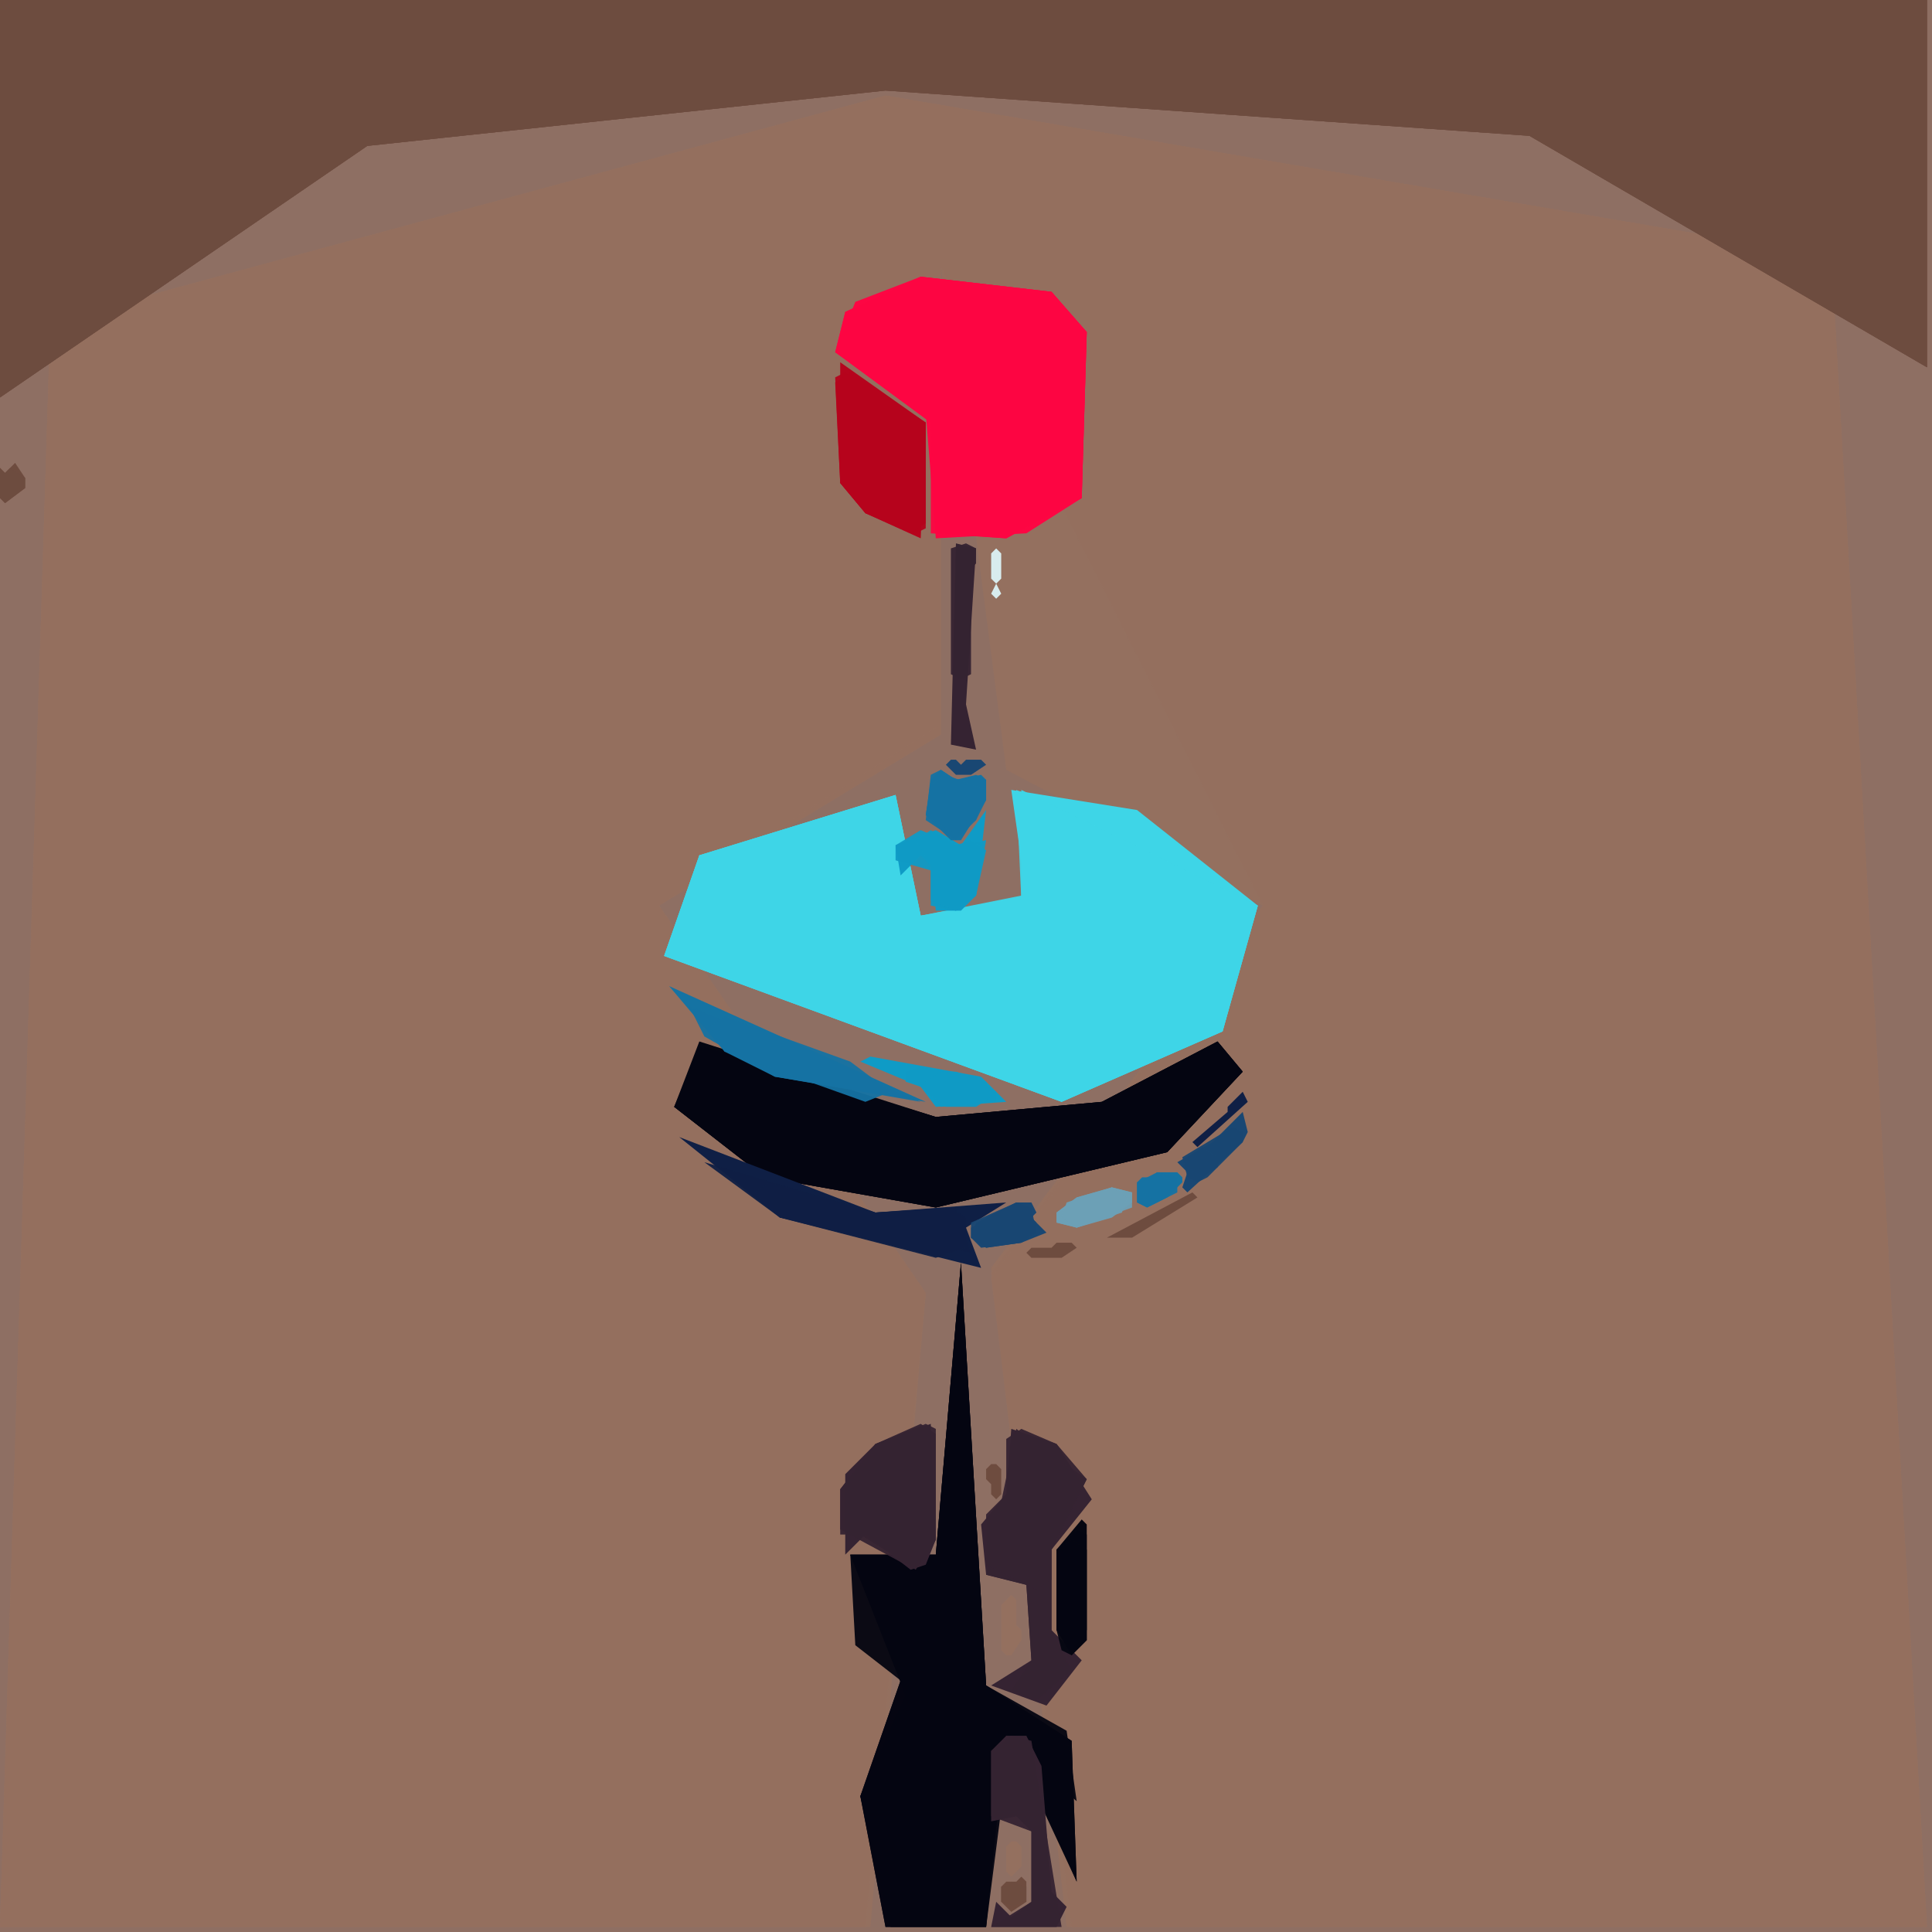 <svg xmlns="http://www.w3.org/2000/svg" width="768" height="768" viewBox="0 0 384 384">
<rect width="384" height="384" fill="#8e6f63"/>
<polygon points="10.0,64.0 0.0,383.0 173.0,383.0 184.0,257.0 131.0,180.0 187.0,146.0 187.0,53.0 200.0,153.0 251.0,180.0 197.0,252.0 212.0,383.0 383.0,383.0 364.0,51.0 176.0,19.0" fill="#94705f" />
<polygon points="10.0,64.0 0.0,383.0 172.0,383.0 184.0,257.0 131.0,180.0 187.0,146.0 187.0,53.0 251.0,180.0 197.0,253.0 213.0,383.0 383.0,383.0 364.0,51.0 176.0,19.0" fill="#94705f" opacity="0.95" />
<polygon points="10.0,64.0 0.0,383.0 172.0,383.0 184.0,257.0 131.0,180.0 187.0,144.0 187.0,53.0 251.0,180.0 197.0,254.0 213.0,383.0 383.0,383.0 364.0,51.0 176.0,19.0" fill="#94705f" opacity="0.95" />
<polygon points="0.0,0.0 0.0,79.0 73.0,29.0 176.0,18.0 304.0,27.0 383.0,73.0 383.0,0.0" fill="#6e4c3f" />
<polygon points="0.0,0.0 0.0,79.0 73.0,29.0 176.0,18.0 304.0,27.0 383.0,73.0 383.0,0.0" fill="#6e4c3f" opacity="0.95" />
<polygon points="250.0,180.0 226.0,161.0 201.0,157.0 204.0,178.0 183.0,182.0 178.0,158.0 139.0,170.0 132.0,190.0 211.0,219.0 243.0,205.0" fill="#3ed5e7" />
<polygon points="0.0,0.0 0.0,79.0 73.0,29.0 176.0,18.0 304.0,27.0 383.0,73.0 383.0,0.0" fill="#6e4c3f" opacity="0.95" />
<polygon points="250.0,180.0 202.0,157.0 203.0,179.0 183.0,182.0 178.0,158.0 139.0,170.0 132.0,190.0 211.0,219.0 243.0,205.0" fill="#3ed5e7" opacity="0.95" />
<polygon points="170.0,60.0 166.0,70.0 184.0,82.0 186.0,107.0 204.0,106.0 215.0,99.0 216.0,66.0 209.0,58.0 183.0,55.0" fill="#fd0643" />
<polygon points="134.0,220.0 152.0,234.0 186.0,240.0 232.0,229.0 247.0,213.0 242.0,207.0 219.0,219.0 186.0,222.0 139.0,207.0" fill="#050611" />
<polygon points="191.0,251.0 186.0,309.0 169.0,309.0 180.0,337.0 171.0,357.0 177.0,383.0 196.0,383.0 200.0,344.0 214.0,374.0 213.0,346.0 196.0,335.0" fill="#050611" />
<polygon points="250.0,180.0 203.0,157.0 203.0,178.0 183.0,182.0 178.0,158.0 139.0,170.0 132.0,190.0 211.0,219.0 243.0,205.0" fill="#3ed5e7" opacity="0.95" />
<polygon points="168.0,62.0 166.0,70.0 185.0,84.0 185.0,106.0 200.0,107.0 215.0,99.0 216.0,66.0 209.0,58.0 183.0,55.0" fill="#fd0643" opacity="0.95" />
<polygon points="247.0,213.0 242.0,207.0 219.0,219.0 186.0,222.0 139.0,208.0 134.0,220.0 152.0,234.0 186.0,240.0 232.0,229.0" fill="#050611" opacity="0.95" />
<polygon points="191.0,251.0 186.0,309.0 169.0,309.0 179.0,334.0 171.0,357.0 176.0,383.0 196.0,383.0 201.0,344.0 214.0,374.0 213.0,346.0 196.0,335.0" fill="#050611" opacity="0.95" />
<polygon points="167.0,72.0 167.0,96.0 172.0,102.0 183.0,107.0 184.0,84.0" fill="#b6041d" />
<polygon points="168.0,62.0 166.0,70.0 185.0,84.0 186.0,106.0 200.0,107.0 215.0,99.0 216.0,66.0 209.0,58.0 183.0,55.0" fill="#fd0643" opacity="0.95" />
<polygon points="247.0,213.0 242.0,207.0 219.0,219.0 186.0,222.0 140.0,208.0 134.0,220.0 152.0,234.0 186.0,240.0 232.0,229.0" fill="#050611" opacity="0.95" />
<polygon points="133.0,196.0 144.0,209.0 154.0,214.0 184.0,219.0" fill="#1573a3" />
<polygon points="191.0,251.0 186.0,309.0 169.0,309.0 170.0,327.0 179.0,334.0 171.0,357.0 176.0,383.0 196.0,383.0 199.0,345.0 214.0,358.0 212.0,344.0 196.0,335.0" fill="#050611" opacity="0.95" />
<polygon points="135.0,226.0 155.0,242.0 195.0,252.0 192.0,244.0 200.0,239.0 174.0,241.0" fill="#0f1f45" />
<polygon points="185.0,283.0 174.0,287.0 168.0,293.0 168.0,309.0 172.0,305.0 181.0,312.0 184.0,311.0 186.0,306.0" fill="#352332" />
<polygon points="201.0,284.0 200.0,297.0 195.0,303.0 196.0,313.0 204.0,315.0 205.0,330.0 197.0,335.0 208.0,339.0 215.0,330.0 209.0,324.0 209.0,308.0 217.0,298.0 210.0,287.0" fill="#352332" />
<polygon points="168.0,74.0 166.0,75.0 167.0,96.0 172.0,102.0 182.0,106.0 184.0,105.0 184.0,84.0" fill="#b6041d" opacity="0.95" />
<polygon points="190.0,108.0 189.0,148.0 194.0,149.0 192.0,140.0 194.0,109.0" fill="#352332" />
<polygon points="140.0,231.0 155.0,242.0 193.0,249.0 190.0,240.0 174.0,241.0" fill="#0f1f45" opacity="0.95" />
<polygon points="202.0,284.0 196.0,313.0 204.0,315.0 205.0,330.0 201.0,336.0 206.0,338.0 213.0,332.0 209.0,324.0 209.0,308.0 216.0,294.0" fill="#352332" opacity="0.95" />
<polygon points="184.0,283.0 174.0,287.0 167.0,296.0 167.0,305.0 171.0,305.0 182.0,312.0 186.0,306.0 186.0,284.0" fill="#352332" opacity="0.95" />
<polygon points="137.0,200.0 140.0,206.0 154.0,214.0 183.0,219.0" fill="#1573a3" opacity="0.95" />
<polygon points="169.0,74.0 166.0,76.0 167.0,96.0 172.0,102.0 181.0,106.0 184.0,104.0 184.0,84.0" fill="#b6041d" opacity="0.95" />
<polygon points="196.0,161.0 191.0,168.0 186.0,165.0 178.0,168.0 179.0,174.0 183.0,170.0 185.0,172.0 186.0,181.0 191.0,181.0 194.0,178.0" fill="#0f9bc6" />
<polygon points="215.0,302.0 210.0,308.0 210.0,324.0 213.0,329.0 216.0,326.0 216.0,303.0" fill="#050611" />
<polygon points="200.0,345.0 197.0,348.0 197.0,362.0 202.0,361.0 205.0,364.0 205.0,378.0 201.0,381.0 198.0,378.0 197.0,383.0 210.0,383.0 212.0,379.0 209.0,376.0 207.0,351.0 204.0,345.0" fill="#352332" />
<polygon points="171.0,211.0 183.0,216.0 186.0,220.0 200.0,219.0 195.0,214.0 173.0,210.0" fill="#0f9bc6" />
<polygon points="183.0,283.0 174.0,287.0 167.0,296.0 167.0,304.0 180.0,311.0 184.0,310.0 186.0,306.0 186.0,285.0" fill="#352332" opacity="0.95" />
<polygon points="187.0,153.0 185.0,155.0 184.0,162.0 189.0,167.0 191.0,167.0 196.0,159.0 196.0,155.0 195.0,154.0 190.0,155.0" fill="#1573a3" />
<polygon points="201.0,345.0 197.0,348.0 197.0,361.0 205.0,364.0 205.0,378.0 197.0,383.0 211.0,383.0 205.0,346.0" fill="#352332" opacity="0.95" />
<polygon points="203.0,284.0 200.0,286.0 200.0,297.0 196.0,301.0 196.0,311.0 206.0,316.0 209.0,314.0 209.0,308.0 216.0,294.0 210.0,287.0" fill="#352332" opacity="0.95" />
<polygon points="150.0,237.0 155.0,242.0 186.0,250.0 192.0,248.0 192.0,242.0 189.0,240.0 174.0,241.0 153.0,235.0" fill="#0f1f45" opacity="0.95" />
<polygon points="141.0,204.0 144.0,209.0 172.0,219.0 177.0,217.0 169.0,211.0 144.0,202.0" fill="#1573a3" opacity="0.95" />
<polygon points="247.0,221.0 241.0,227.0 234.0,231.0 236.0,233.0 235.0,236.0 236.0,237.0 247.0,227.0 248.0,225.0" fill="#194773" />
<polygon points="208.0,245.0 205.0,242.0 206.0,241.0 205.0,239.0 202.0,239.0 193.0,244.0 193.0,246.0 195.0,248.0 203.0,247.0" fill="#194773" />
<polygon points="225.0,237.0 221.0,236.0 214.0,238.0 210.0,241.0 210.0,243.0 214.0,244.0 221.0,242.0 225.0,239.0" fill="#6ca0b6" />
<polygon points="178.0,168.0 178.0,171.0 185.0,173.0 185.0,180.0 190.0,181.0 194.0,178.0 196.0,167.0 190.0,168.0 183.0,165.0" fill="#0f9bc6" opacity="0.95" />
<polygon points="238.0,238.0 237.0,237.0 220.0,246.0 225.0,246.0" fill="#6e4c3f" />
<polygon points="214.0,304.0 210.0,308.0 210.0,324.0 211.0,328.0 213.0,329.0 216.0,326.0 216.0,305.0" fill="#050611" opacity="0.95" />
<polygon points="187.0,153.0 185.0,154.0 184.0,163.0 190.0,167.0 194.0,163.0 196.0,159.0 196.0,155.0 194.0,154.0 190.0,155.0" fill="#1573a3" opacity="0.95" />
<polygon points="192.0,108.0 189.0,109.0 189.0,134.0 191.0,135.0 193.0,134.0 193.0,113.0 194.0,112.0 194.0,109.0" fill="#352332" opacity="0.95" />
<polygon points="180.0,213.0 180.0,215.0 183.0,216.0 187.0,220.0 198.0,219.0 198.0,217.0 194.0,214.0 183.0,212.0" fill="#0f9bc6" opacity="0.95" />
<polygon points="185.0,165.0 182.0,167.0 185.0,172.0 185.0,179.0 190.0,181.0 194.0,178.0 196.0,169.0 193.0,167.0 190.0,168.0" fill="#0f9bc6" opacity="0.95" />
<polygon points="188.0,154.0 185.0,156.0 184.0,162.0 190.0,166.0 194.0,163.0 196.0,157.0" fill="#1573a3" opacity="0.95" />
<polygon points="205.0,240.0 202.0,239.0 193.0,243.0 193.0,246.0 196.0,248.0 203.0,247.0 206.0,245.0" fill="#194773" opacity="0.95" />
<polygon points="235.0,234.0 234.0,233.0 230.0,233.0 229.0,234.0 227.0,234.0 226.0,235.0 226.0,239.0 228.0,240.0 232.0,238.0 235.0,235.0" fill="#1573a3" />
<polygon points="225.0,237.0 221.0,236.0 214.0,238.0 210.0,241.0 210.0,243.0 214.0,244.0 225.0,240.0" fill="#6ca0b6" opacity="0.95" />
<polygon points="213.0,306.0 210.0,308.0 210.0,324.0 213.0,326.0 216.0,324.0 216.0,308.0" fill="#050611" opacity="0.95" />
<polygon points="247.0,225.0 245.0,224.0 235.0,230.0 236.0,234.0 238.0,235.0 240.0,234.0 247.0,227.0" fill="#194773" opacity="0.95" />
<polygon points="3.0,92.0 1.0,94.0 0.0,93.0 0.0,99.0 1.0,100.0 5.0,97.0 5.0,95.0" fill="#6e4c3f" />
<polygon points="201.0,317.0 199.0,319.0 199.0,328.0 200.0,329.0 201.0,329.0 203.0,326.0 203.0,324.0 202.0,323.0 202.0,318.0" fill="#94705f" />
<polygon points="247.0,217.0 244.0,220.0 244.0,221.0 237.0,227.0 238.0,228.0 248.0,219.0" fill="#0f1f45" />
<polygon points="224.0,238.0 221.0,236.0 212.0,239.0 211.0,242.0 214.0,244.0 223.0,241.0" fill="#6ca0b6" opacity="0.95" />
<polygon points="206.0,243.0 202.0,239.0 194.0,243.0 193.0,246.0 196.0,248.0 203.0,247.0 206.0,245.0" fill="#194773" opacity="0.95" />
<polygon points="203.0,373.0 202.0,374.0 200.0,374.0 199.0,375.0 199.0,378.0 201.0,380.0 204.0,378.0 204.0,374.0" fill="#6e4c3f" />
<polygon points="234.0,234.0 230.0,233.0 226.0,235.0 226.0,239.0 228.0,240.0 234.0,237.0" fill="#1573a3" opacity="0.95" />
<polygon points="184.0,215.0 184.0,217.0 188.0,220.0 194.0,220.0 197.0,218.0 196.0,215.0 190.0,213.0 187.0,213.0" fill="#0f9bc6" opacity="0.95" />
<polygon points="214.0,248.0 213.0,247.0 210.0,247.0 209.0,248.0 205.0,248.0 204.0,249.0 205.0,250.0 211.0,250.0" fill="#6e4c3f" />
<polygon points="198.0,109.0 197.0,110.0 197.0,115.0 198.0,116.0 197.0,118.0 198.0,119.0 199.0,118.0 198.0,116.0 199.0,115.0 199.0,110.0" fill="#d8ecee" />
<polygon points="202.0,366.0 201.0,366.0 200.0,367.0 200.0,372.0 201.0,373.0 203.0,371.0 203.0,367.0" fill="#94705f" />
<polygon points="197.0,291.0 196.0,292.0 196.0,294.0 197.0,295.0 197.0,297.0 198.0,298.0 199.0,297.0 199.0,292.0 198.0,291.0" fill="#6e4c3f" />
<polygon points="188.0,152.0 190.0,154.0 193.0,154.0 196.0,152.0 195.0,151.0 192.0,151.0 191.0,152.0 190.0,151.0 189.0,151.0" fill="#194773" />
<polygon points="2.0,93.0 1.0,94.0 0.0,93.0 0.0,99.0 1.0,100.0 5.0,97.0 5.0,95.0" fill="#6e4c3f" opacity="0.95" />
<polygon points="239.0,228.0 236.0,230.0 236.0,232.0 239.0,234.0 242.0,232.0 242.0,230.0" fill="#194773" opacity="0.95" />
<polygon points="230.0,233.0 227.0,235.0 227.0,237.0 230.0,239.0 233.0,237.0 233.0,235.0" fill="#1573a3" opacity="0.95" />
<polygon points="201.0,374.0 200.0,375.0 199.0,375.0 199.0,378.0 202.0,379.0 203.0,378.0 204.0,378.0 204.0,375.0" fill="#6e4c3f" opacity="0.95" />
</svg>